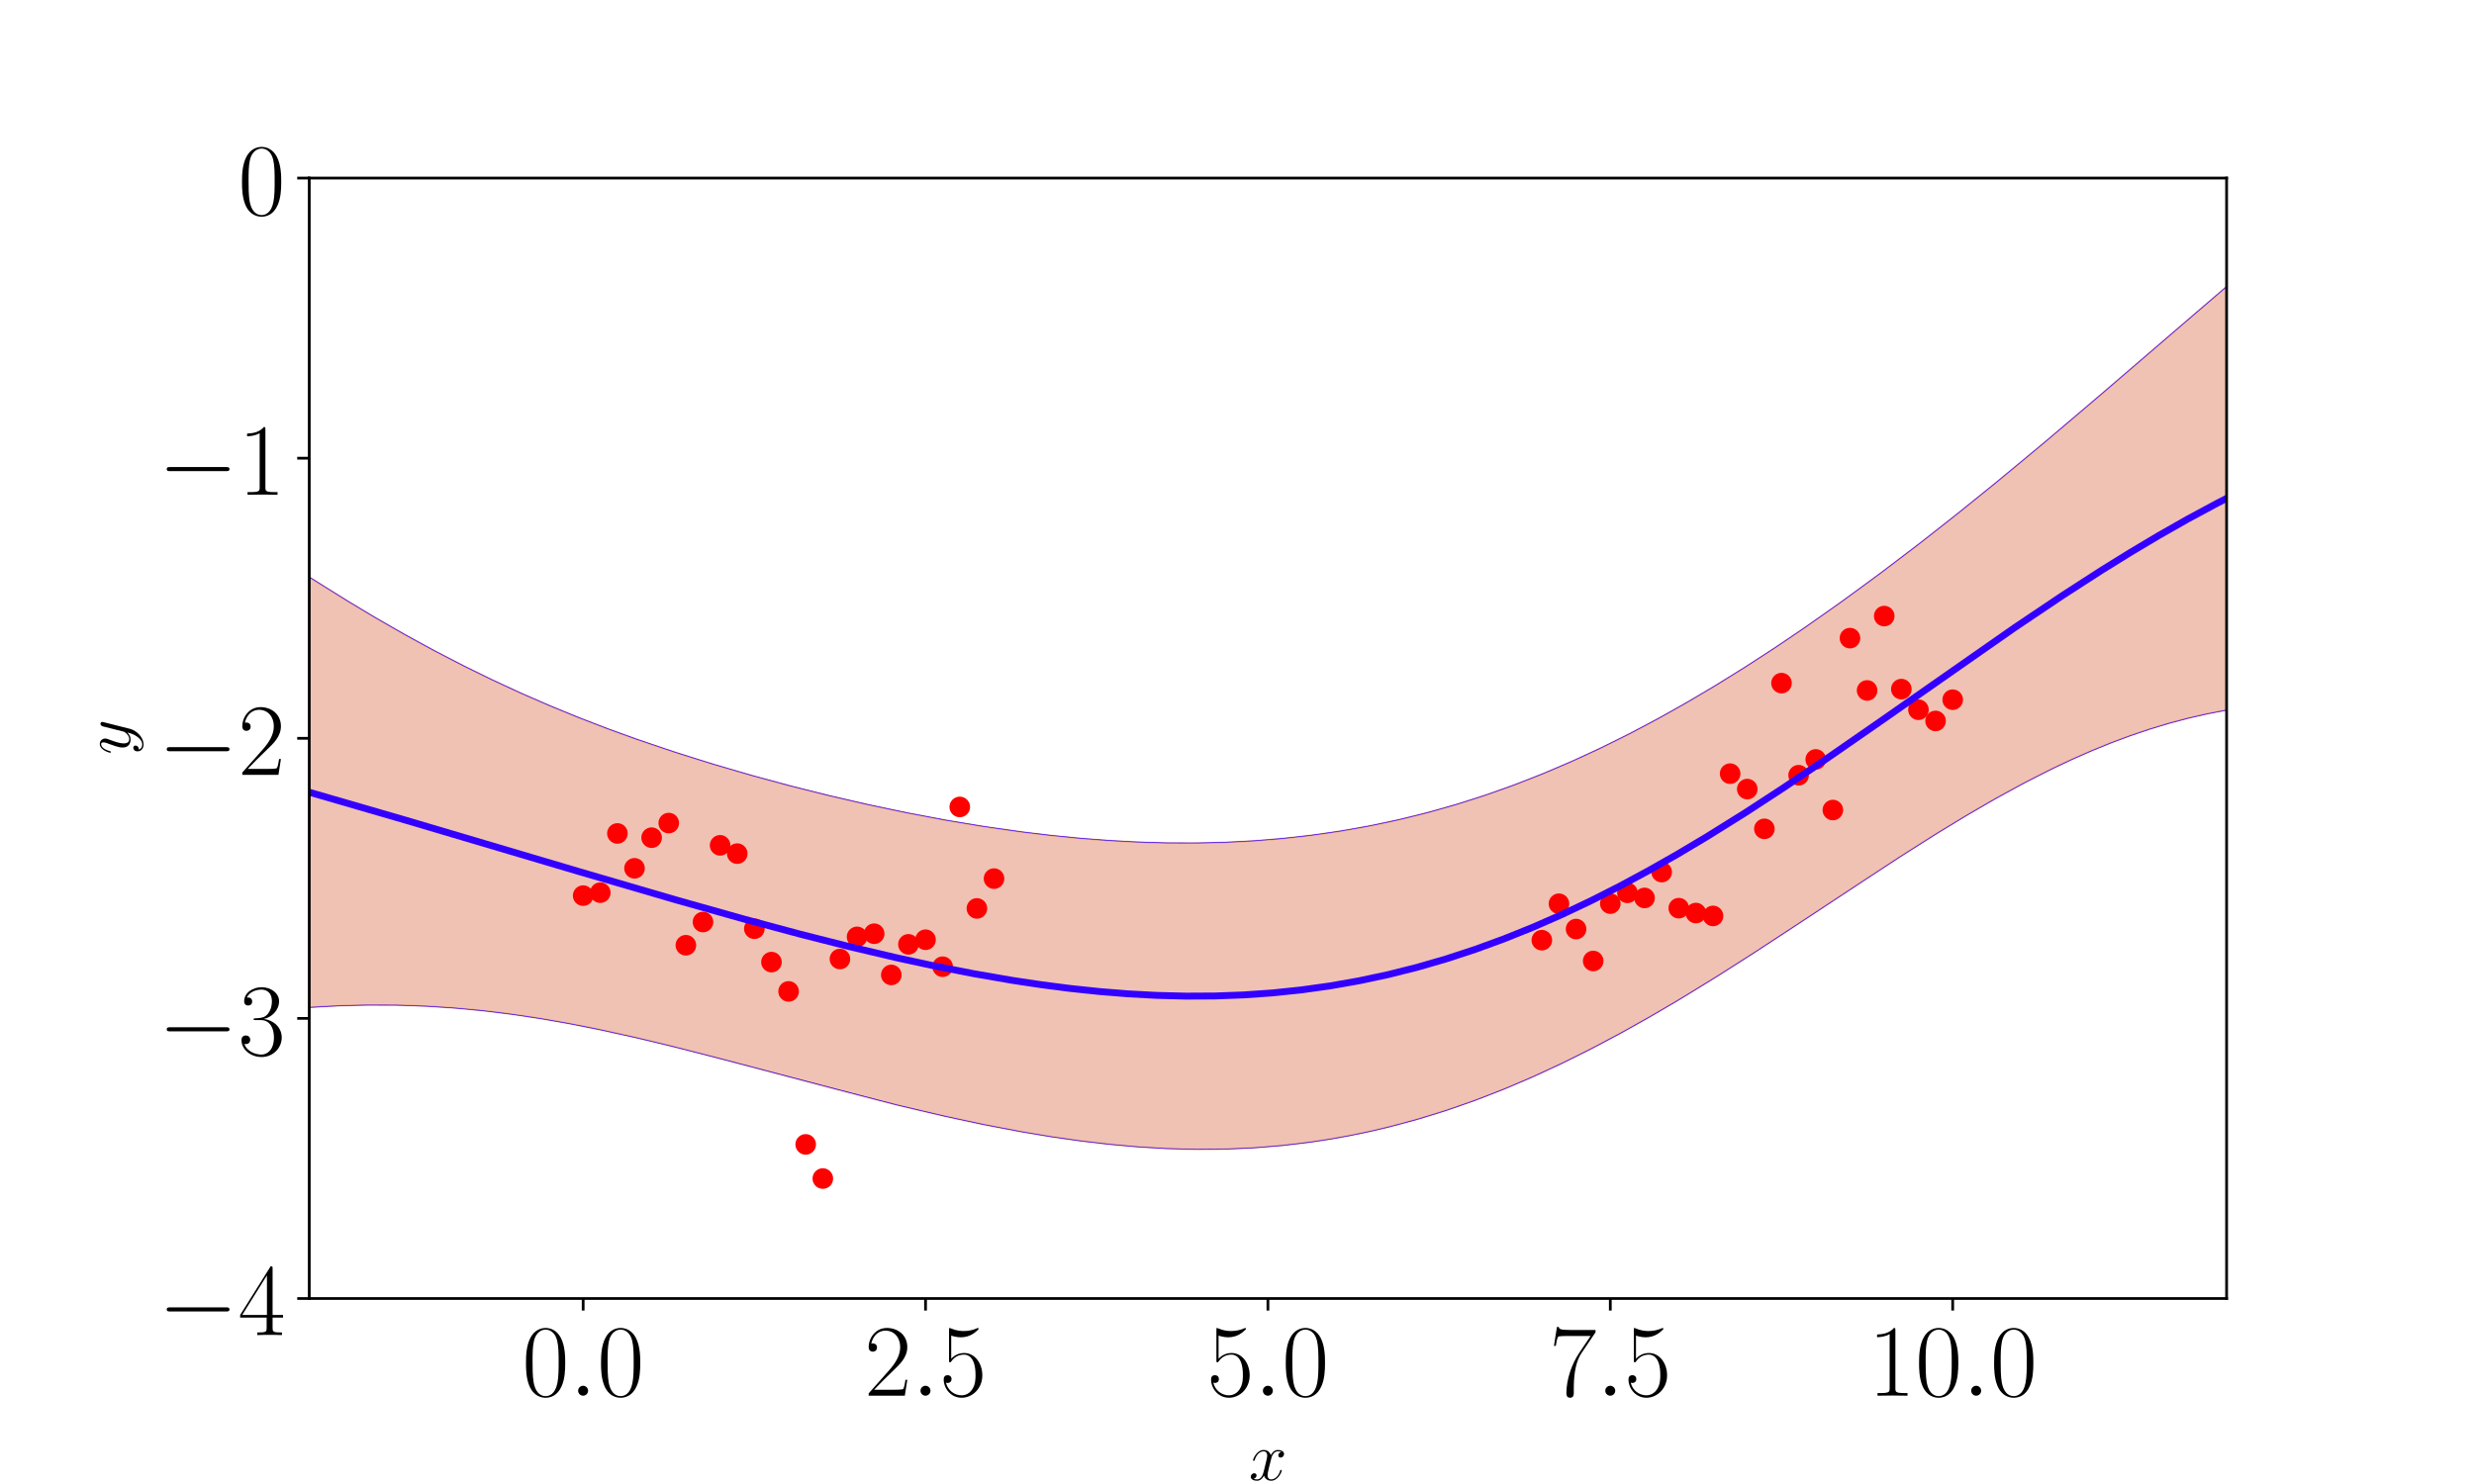 <?xml version="1.0" encoding="utf-8" standalone="no"?>
<!DOCTYPE svg PUBLIC "-//W3C//DTD SVG 1.1//EN"
  "http://www.w3.org/Graphics/SVG/1.1/DTD/svg11.dtd">
<!-- Created with matplotlib (https://matplotlib.org/) -->
<svg height="432pt" version="1.1" viewBox="0 0 720 432" width="720pt" xmlns="http://www.w3.org/2000/svg" xmlns:xlink="http://www.w3.org/1999/xlink">
 <defs>
  <style type="text/css">
*{stroke-linecap:butt;stroke-linejoin:round;}
  </style>
 </defs>
 <g id="figure_1">
  <g id="patch_1">
   <path d="M 0 432 
L 720 432 
L 720 0 
L 0 0 
z
" style="fill:none;"/>
  </g>
  <g id="axes_1">
   <g id="patch_2">
    <path d="M 90 378 
L 648 378 
L 648 51.84 
L 90 51.84 
z
" style="fill:none;"/>
   </g>
   <g id="patch_3">
    <path clip-path="url(#pf28ae942d4)" d="M 90 167.97 
L 92.804 169.754 
L 95.608 171.519 
L 98.412 173.263 
L 101.216 174.985 
L 104.02 176.686 
L 106.824 178.364 
L 109.628 180.019 
L 112.432 181.65 
L 115.236 183.257 
L 118.04 184.839 
L 120.844 186.395 
L 123.648 187.927 
L 126.452 189.432 
L 129.256 190.912 
L 132.06 192.365 
L 134.864 193.792 
L 137.668 195.193 
L 140.472 196.568 
L 143.276 197.916 
L 146.08 199.238 
L 148.884 200.535 
L 151.688 201.806 
L 154.492 203.051 
L 157.296 204.272 
L 160.101 205.467 
L 162.905 206.639 
L 165.709 207.787 
L 168.513 208.912 
L 171.317 210.014 
L 174.121 211.094 
L 176.925 212.152 
L 179.729 213.189 
L 182.533 214.205 
L 185.337 215.202 
L 188.141 216.179 
L 190.945 217.137 
L 193.749 218.076 
L 196.553 218.998 
L 199.357 219.903 
L 202.161 220.79 
L 204.965 221.661 
L 207.769 222.516 
L 210.573 223.355 
L 213.377 224.179 
L 216.181 224.988 
L 218.985 225.782 
L 221.789 226.562 
L 224.593 227.327 
L 227.397 228.078 
L 230.201 228.815 
L 233.005 229.539 
L 235.809 230.248 
L 238.613 230.944 
L 241.417 231.626 
L 244.221 232.294 
L 247.025 232.948 
L 249.829 233.589 
L 252.633 234.215 
L 255.437 234.828 
L 258.241 235.426 
L 261.045 236.01 
L 263.849 236.579 
L 266.653 237.133 
L 269.457 237.672 
L 272.261 238.196 
L 275.065 238.705 
L 277.869 239.197 
L 280.673 239.674 
L 283.477 240.134 
L 286.281 240.577 
L 289.085 241.004 
L 291.889 241.413 
L 294.693 241.804 
L 297.497 242.177 
L 300.302 242.533 
L 303.106 242.869 
L 305.91 243.186 
L 308.714 243.484 
L 311.518 243.762 
L 314.322 244.02 
L 317.126 244.257 
L 319.93 244.474 
L 322.734 244.669 
L 325.538 244.842 
L 328.342 244.994 
L 331.146 245.122 
L 333.95 245.228 
L 336.754 245.311 
L 339.558 245.37 
L 342.362 245.405 
L 345.166 245.416 
L 347.97 245.401 
L 350.774 245.361 
L 353.578 245.296 
L 356.382 245.205 
L 359.186 245.087 
L 361.99 244.942 
L 364.794 244.77 
L 367.598 244.57 
L 370.402 244.342 
L 373.206 244.086 
L 376.01 243.8 
L 378.814 243.486 
L 381.618 243.142 
L 384.422 242.768 
L 387.226 242.363 
L 390.03 241.929 
L 392.834 241.463 
L 395.638 240.965 
L 398.442 240.436 
L 401.246 239.876 
L 404.05 239.283 
L 406.854 238.657 
L 409.658 237.999 
L 412.462 237.308 
L 415.266 236.584 
L 418.07 235.827 
L 420.874 235.036 
L 423.678 234.212 
L 426.482 233.353 
L 429.286 232.462 
L 432.09 231.536 
L 434.894 230.576 
L 437.698 229.583 
L 440.503 228.555 
L 443.307 227.494 
L 446.111 226.399 
L 448.915 225.27 
L 451.719 224.108 
L 454.523 222.912 
L 457.327 221.684 
L 460.131 220.422 
L 462.935 219.127 
L 465.739 217.8 
L 468.543 216.441 
L 471.347 215.05 
L 474.151 213.627 
L 476.955 212.173 
L 479.759 210.688 
L 482.563 209.173 
L 485.367 207.628 
L 488.171 206.053 
L 490.975 204.45 
L 493.779 202.817 
L 496.583 201.157 
L 499.387 199.468 
L 502.191 197.753 
L 504.995 196.01 
L 507.799 194.242 
L 510.603 192.448 
L 513.407 190.628 
L 516.211 188.784 
L 519.015 186.916 
L 521.819 185.024 
L 524.623 183.109 
L 527.427 181.171 
L 530.231 179.211 
L 533.035 177.229 
L 535.839 175.226 
L 538.643 173.202 
L 541.447 171.157 
L 544.251 169.092 
L 547.055 167.008 
L 549.859 164.905 
L 552.663 162.783 
L 555.467 160.643 
L 558.271 158.485 
L 561.075 156.309 
L 563.879 154.116 
L 566.683 151.907 
L 569.487 149.682 
L 572.291 147.441 
L 575.095 145.184 
L 577.899 142.913 
L 580.704 140.628 
L 583.508 138.329 
L 586.312 136.017 
L 589.116 133.693 
L 591.92 131.356 
L 594.724 129.009 
L 597.528 126.651 
L 600.332 124.283 
L 603.136 121.906 
L 605.94 119.521 
L 608.744 117.128 
L 611.548 114.729 
L 614.352 112.325 
L 617.156 109.916 
L 619.96 107.504 
L 622.764 105.089 
L 625.568 102.672 
L 628.372 100.255 
L 631.176 97.839 
L 633.98 95.425 
L 636.784 93.014 
L 639.588 90.608 
L 642.392 88.206 
L 645.196 85.812 
L 648 83.425 
L 648 206.722 
L 645.196 207.234 
L 642.392 207.798 
L 639.588 208.415 
L 636.784 209.083 
L 633.98 209.804 
L 631.176 210.576 
L 628.372 211.399 
L 625.568 212.273 
L 622.764 213.198 
L 619.96 214.172 
L 617.156 215.195 
L 614.352 216.266 
L 611.548 217.385 
L 608.744 218.551 
L 605.94 219.762 
L 603.136 221.018 
L 600.332 222.317 
L 597.528 223.658 
L 594.724 225.04 
L 591.92 226.462 
L 589.116 227.921 
L 586.312 229.418 
L 583.508 230.949 
L 580.704 232.514 
L 577.899 234.111 
L 575.095 235.737 
L 572.291 237.393 
L 569.487 239.074 
L 566.683 240.781 
L 563.879 242.51 
L 561.075 244.261 
L 558.271 246.031 
L 555.467 247.818 
L 552.663 249.621 
L 549.859 251.437 
L 547.055 253.265 
L 544.251 255.102 
L 541.447 256.948 
L 538.643 258.8 
L 535.839 260.656 
L 533.035 262.515 
L 530.231 264.375 
L 527.427 266.234 
L 524.623 268.091 
L 521.819 269.943 
L 519.015 271.789 
L 516.211 273.628 
L 513.407 275.458 
L 510.603 277.278 
L 507.799 279.086 
L 504.995 280.881 
L 502.191 282.661 
L 499.387 284.425 
L 496.583 286.172 
L 493.779 287.901 
L 490.975 289.61 
L 488.171 291.298 
L 485.367 292.964 
L 482.563 294.607 
L 479.759 296.226 
L 476.955 297.82 
L 474.151 299.389 
L 471.347 300.93 
L 468.543 302.444 
L 465.739 303.929 
L 462.935 305.384 
L 460.131 306.81 
L 457.327 308.204 
L 454.523 309.567 
L 451.719 310.898 
L 448.915 312.195 
L 446.111 313.46 
L 443.307 314.69 
L 440.503 315.885 
L 437.698 317.046 
L 434.894 318.171 
L 432.09 319.26 
L 429.286 320.313 
L 426.482 321.33 
L 423.678 322.309 
L 420.874 323.251 
L 418.07 324.156 
L 415.266 325.022 
L 412.462 325.852 
L 409.658 326.643 
L 406.854 327.396 
L 404.05 328.11 
L 401.246 328.787 
L 398.442 329.425 
L 395.638 330.025 
L 392.834 330.587 
L 390.03 331.112 
L 387.226 331.598 
L 384.422 332.046 
L 381.618 332.457 
L 378.814 332.831 
L 376.01 333.168 
L 373.206 333.468 
L 370.402 333.732 
L 367.598 333.959 
L 364.794 334.151 
L 361.99 334.308 
L 359.186 334.431 
L 356.382 334.518 
L 353.578 334.573 
L 350.774 334.593 
L 347.97 334.582 
L 345.166 334.538 
L 342.362 334.462 
L 339.558 334.356 
L 336.754 334.219 
L 333.95 334.053 
L 331.146 333.857 
L 328.342 333.634 
L 325.538 333.382 
L 322.734 333.104 
L 319.93 332.799 
L 317.126 332.469 
L 314.322 332.115 
L 311.518 331.736 
L 308.714 331.333 
L 305.91 330.909 
L 303.106 330.462 
L 300.302 329.994 
L 297.497 329.506 
L 294.693 328.999 
L 291.889 328.473 
L 289.085 327.928 
L 286.281 327.367 
L 283.477 326.788 
L 280.673 326.194 
L 277.869 325.585 
L 275.065 324.962 
L 272.261 324.325 
L 269.457 323.675 
L 266.653 323.013 
L 263.849 322.34 
L 261.045 321.657 
L 258.241 320.963 
L 255.437 320.261 
L 252.633 319.55 
L 249.829 318.832 
L 247.025 318.107 
L 244.221 317.376 
L 241.417 316.639 
L 238.613 315.899 
L 235.809 315.155 
L 233.005 314.407 
L 230.201 313.658 
L 227.397 312.908 
L 224.593 312.158 
L 221.789 311.408 
L 218.985 310.659 
L 216.181 309.913 
L 213.377 309.17 
L 210.573 308.432 
L 207.769 307.698 
L 204.965 306.971 
L 202.161 306.251 
L 199.357 305.538 
L 196.553 304.835 
L 193.749 304.142 
L 190.945 303.461 
L 188.141 302.791 
L 185.337 302.135 
L 182.533 301.492 
L 179.729 300.866 
L 176.925 300.255 
L 174.121 299.662 
L 171.317 299.086 
L 168.513 298.531 
L 165.709 297.995 
L 162.905 297.48 
L 160.101 296.987 
L 157.296 296.518 
L 154.492 296.071 
L 151.688 295.649 
L 148.884 295.252 
L 146.08 294.881 
L 143.276 294.536 
L 140.472 294.217 
L 137.668 293.926 
L 134.864 293.663 
L 132.06 293.427 
L 129.256 293.22 
L 126.452 293.04 
L 123.648 292.89 
L 120.844 292.768 
L 118.04 292.674 
L 115.236 292.609 
L 112.432 292.573 
L 109.628 292.564 
L 106.824 292.584 
L 104.02 292.631 
L 101.216 292.706 
L 98.412 292.807 
L 95.608 292.935 
L 92.804 293.088 
L 90 293.267 
z
" style="fill:#cc3300;opacity:0.3;stroke:#cc3300;stroke-linejoin:miter;stroke-width:0.5;"/>
   </g>
   <g id="matplotlib.axis_1">
    <g id="xtick_1">
     <g id="line2d_1">
      <defs>
       <path d="M 0 0 
L 0 3.5 
" id="mdefb7f9e00" style="stroke:#000000;stroke-width:0.8;"/>
      </defs>
      <g>
       <use style="stroke:#000000;stroke-width:0.8;" x="169.714" xlink:href="#mdefb7f9e00" y="378"/>
      </g>
     </g>
     <g id="text_1">
      <!-- $0.0$ -->
      <defs>
       <path d="M 42 31.844 
C 42 37.969 41.906 48.422 37.703 56.453 
C 34 63.484 28.094 66 22.906 66 
C 18.094 66 12 63.781 8.203 56.562 
C 4.203 49.016 3.797 39.672 3.797 31.844 
C 3.797 26.109 3.906 17.375 7 9.734 
C 11.297 -0.609 19 -2 22.906 -2 
C 27.5 -2 34.5 -0.109 38.594 9.438 
C 41.594 16.375 42 24.5 42 31.844 
z
M 22.906 -0.406 
C 16.5 -0.406 12.703 5.125 11.297 12.75 
C 10.203 18.688 10.203 27.328 10.203 32.953 
C 10.203 40.688 10.203 47.109 11.5 53.234 
C 13.406 61.781 19 64.391 22.906 64.391 
C 27 64.391 32.297 61.672 34.203 53.438 
C 35.5 47.719 35.594 40.984 35.594 32.953 
C 35.594 26.422 35.594 18.375 34.406 12.453 
C 32.297 1.5 26.406 -0.406 22.906 -0.406 
z
" id="CMR17-48"/>
       <path d="M 18.406 4.797 
C 18.406 7.688 16 9.688 13.594 9.688 
C 10.703 9.688 8.703 7.297 8.703 4.891 
C 8.703 2 11.094 0 13.5 0 
C 16.406 0 18.406 2.391 18.406 4.797 
z
" id="CMMI12-58"/>
      </defs>
      <g transform="translate(151.943 406.295)scale(0.3 -0.3)">
       <use transform="scale(0.996)" xlink:href="#CMR17-48"/>
       <use transform="translate(45.69 0)scale(0.996)" xlink:href="#CMMI12-58"/>
       <use transform="translate(72.788 0)scale(0.996)" xlink:href="#CMR17-48"/>
      </g>
     </g>
    </g>
    <g id="xtick_2">
     <g id="line2d_2">
      <g>
       <use style="stroke:#000000;stroke-width:0.8;" x="269.357" xlink:href="#mdefb7f9e00" y="378"/>
      </g>
     </g>
     <g id="text_2">
      <!-- $2.5$ -->
      <defs>
       <path d="M 41.703 15.469 
L 39.906 15.469 
C 38.906 8.391 38.094 7.188 37.703 6.594 
C 37.203 5.797 30 5.797 28.594 5.797 
L 9.406 5.797 
C 13 9.688 20 16.766 28.5 24.938 
C 34.594 30.719 41.703 37.5 41.703 47.391 
C 41.703 59.188 32.297 66 21.797 66 
C 10.797 66 4.094 56.297 4.094 47.297 
C 4.094 43.391 7 42.891 8.203 42.891 
C 9.203 42.891 12.203 43.484 12.203 46.984 
C 12.203 50.094 9.594 51 8.203 51 
C 7.594 51 7 50.891 6.594 50.688 
C 8.5 59.188 14.297 63.391 20.406 63.391 
C 29.094 63.391 34.797 56.5 34.797 47.391 
C 34.797 38.703 29.703 31.219 24 24.734 
L 4.094 2.297 
L 4.094 0 
L 39.297 0 
z
" id="CMR17-50"/>
       <path d="M 11.406 58.594 
C 12.406 58.188 16.5 56.891 20.703 56.891 
C 30 56.891 35.094 61.891 38 64.688 
C 38 65.484 38 66 37.406 66 
C 37.297 66 37.094 66 36.297 65.594 
C 32.797 64.094 28.703 63 23.703 63 
C 20.703 63 16.203 63.359 11.297 65.484 
C 10.203 66 10 66 9.906 66 
C 9.406 66 9.297 65.891 9.297 63.906 
L 9.297 34.859 
C 9.297 33.016 9.297 32.5 10.297 32.5 
C 10.797 32.5 11 32.703 11.5 33.422 
C 14.703 38.047 19.094 40 24.094 40 
C 27.594 40 35.094 37.734 35.094 20.203 
C 35.094 16.984 35.094 11.188 32.094 6.594 
C 29.594 2.484 25.703 0.391 21.406 0.391 
C 14.797 0.391 8.094 4.984 6.297 12.688 
C 6.703 12.594 7.5 12.391 7.906 12.391 
C 9.203 12.391 11.703 13.094 11.703 16.188 
C 11.703 18.891 9.797 20 7.906 20 
C 5.594 20 4.094 18.594 4.094 15.797 
C 4.094 7.094 11 -2 21.594 -2 
C 31.906 -2 41.703 6.891 41.703 19.797 
C 41.703 32.094 33.906 41.594 24.203 41.594 
C 19.094 41.594 14.797 39.688 11.406 36 
z
" id="CMR17-53"/>
      </defs>
      <g transform="translate(251.585 406.295)scale(0.3 -0.3)">
       <use transform="scale(0.996)" xlink:href="#CMR17-50"/>
       <use transform="translate(45.69 0)scale(0.996)" xlink:href="#CMMI12-58"/>
       <use transform="translate(72.788 0)scale(0.996)" xlink:href="#CMR17-53"/>
      </g>
     </g>
    </g>
    <g id="xtick_3">
     <g id="line2d_3">
      <g>
       <use style="stroke:#000000;stroke-width:0.8;" x="369" xlink:href="#mdefb7f9e00" y="378"/>
      </g>
     </g>
     <g id="text_3">
      <!-- $5.0$ -->
      <g transform="translate(351.228 406.295)scale(0.3 -0.3)">
       <use transform="scale(0.996)" xlink:href="#CMR17-53"/>
       <use transform="translate(45.69 0)scale(0.996)" xlink:href="#CMMI12-58"/>
       <use transform="translate(72.788 0)scale(0.996)" xlink:href="#CMR17-48"/>
      </g>
     </g>
    </g>
    <g id="xtick_4">
     <g id="line2d_4">
      <g>
       <use style="stroke:#000000;stroke-width:0.8;" x="468.643" xlink:href="#mdefb7f9e00" y="378"/>
      </g>
     </g>
     <g id="text_4">
      <!-- $7.5$ -->
      <defs>
       <path d="M 45.094 61.797 
L 45.094 64 
L 21.594 64 
C 9.906 64 9.703 65.094 9.297 67 
L 7.5 67 
L 4.594 48.5 
L 6.406 48.5 
C 6.703 50.406 7.406 55.5 8.594 57.391 
C 9.203 58.188 16.594 58.188 18.297 58.188 
L 40.297 58.188 
L 29.203 41.719 
C 21.797 30.641 16.703 15.672 16.703 2.594 
C 16.703 1.391 16.703 -2 20.297 -2 
C 23.906 -2 23.906 1.391 23.906 2.688 
L 23.906 7.281 
C 23.906 23.656 26.703 34.438 31.297 41.312 
z
" id="CMR17-55"/>
      </defs>
      <g transform="translate(450.871 406.295)scale(0.3 -0.3)">
       <use transform="scale(0.996)" xlink:href="#CMR17-55"/>
       <use transform="translate(45.69 0)scale(0.996)" xlink:href="#CMMI12-58"/>
       <use transform="translate(72.788 0)scale(0.996)" xlink:href="#CMR17-53"/>
      </g>
     </g>
    </g>
    <g id="xtick_5">
     <g id="line2d_5">
      <g>
       <use style="stroke:#000000;stroke-width:0.8;" x="568.286" xlink:href="#mdefb7f9e00" y="378"/>
      </g>
     </g>
     <g id="text_5">
      <!-- $10.0$ -->
      <defs>
       <path d="M 26.594 63.797 
C 26.594 65.891 26.5 66 25.094 66 
C 21.203 61.359 15.297 59.891 9.703 59.688 
C 9.406 59.688 8.906 59.688 8.797 59.5 
C 8.703 59.297 8.703 59.094 8.703 57 
C 11.797 57 17 57.594 21 59.984 
L 21 7.297 
C 21 3.797 20.797 2.594 12.203 2.594 
L 9.203 2.594 
L 9.203 0 
C 14 0.094 19 0.188 23.797 0.188 
C 28.594 0.188 33.594 0.094 38.406 0 
L 38.406 2.594 
L 35.406 2.594 
C 26.797 2.594 26.594 3.688 26.594 7.297 
z
" id="CMR17-49"/>
      </defs>
      <g transform="translate(543.66 406.295)scale(0.3 -0.3)">
       <use transform="scale(0.996)" xlink:href="#CMR17-49"/>
       <use transform="translate(45.69 0)scale(0.996)" xlink:href="#CMR17-48"/>
       <use transform="translate(91.381 0)scale(0.996)" xlink:href="#CMMI12-58"/>
       <use transform="translate(118.478 0)scale(0.996)" xlink:href="#CMR17-48"/>
      </g>
     </g>
    </g>
    <g id="text_6">
     <!-- $x$ -->
     <defs>
      <path d="M 47.406 41 
C 44.203 40.391 43 37.984 43 36.094 
C 43 33.688 44.906 32.891 46.297 32.891 
C 49.297 32.891 51.406 35.484 51.406 38.188 
C 51.406 42.094 46.594 44 42.406 44 
C 36.297 44 32.906 38.297 32 36.391 
C 29.703 43.594 23.5 44 21.703 44 
C 11.5 44 6.094 31.141 6.094 28.891 
C 6.094 28.484 6.5 27.969 7.203 27.969 
C 8 27.969 8.203 28.578 8.406 28.984 
C 11.797 40.188 18.5 41.984 21.406 41.984 
C 25.906 41.984 26.797 38.094 26.797 35.688 
C 26.797 33.484 26.203 31.141 25 26.219 
L 21.594 12.156 
C 20.094 6.094 17.203 1 11.906 1 
C 11.406 1 8.906 1 6.797 1.969 
C 10.406 2.594 11.203 5.594 11.203 6.797 
C 11.203 8.797 9.703 10 7.797 10 
C 5.406 10 2.797 7.891 2.797 4.688 
C 2.797 0.891 7.5 -1 11.797 -1 
C 16.594 -1 20 2.391 22.094 6.484 
C 23.703 1 28.703 -1 32.406 -1 
C 42.594 -1 48 11.734 48 14 
C 48 14.516 47.594 14.922 47 14.922 
C 46.094 14.922 46 14.406 45.703 13.594 
C 43 4.688 37.203 1 32.703 1 
C 29.203 1 27.297 3.188 27.297 7.297 
C 27.297 9.484 27.703 11.125 29.297 17.906 
L 32.797 31.859 
C 34.297 37.891 37.703 41.984 42.297 41.984 
C 42.5 41.984 45.297 41.984 47.406 41 
z
" id="CMMI12-120"/>
     </defs>
     <g transform="translate(363.457 430.858)scale(0.2 -0.2)">
      <use transform="scale(0.996)" xlink:href="#CMMI12-120"/>
     </g>
    </g>
   </g>
   <g id="matplotlib.axis_2">
    <g id="ytick_1">
     <g id="line2d_6">
      <defs>
       <path d="M 0 0 
L -3.5 0 
" id="md48aea15c5" style="stroke:#000000;stroke-width:0.8;"/>
      </defs>
      <g>
       <use style="stroke:#000000;stroke-width:0.8;" x="90" xlink:href="#md48aea15c5" y="378"/>
      </g>
     </g>
     <g id="text_7">
      <!-- $-4$ -->
      <defs>
       <path d="M 65.906 23 
C 67.594 23 69.406 23 69.406 25 
C 69.406 27 67.594 27 65.906 27 
L 11.797 27 
C 10.094 27 8.297 27 8.297 25 
C 8.297 23 10.094 23 11.797 23 
z
" id="CMSY10-0"/>
       <path d="M 33.594 64.797 
C 33.594 66.891 33.5 67 31.703 67 
L 2 19.594 
L 2 17 
L 27.797 17 
L 27.797 7.188 
C 27.797 3.594 27.594 2.594 20.594 2.594 
L 18.703 2.594 
L 18.703 0 
C 21.906 0.188 27.297 0.188 30.703 0.188 
C 34.094 0.188 39.5 0.188 42.703 0 
L 42.703 2.594 
L 40.797 2.594 
C 33.797 2.594 33.594 3.594 33.594 7.188 
L 33.594 17 
L 43.797 17 
L 43.797 19.594 
L 33.594 19.594 
z
M 28.094 58.172 
L 28.094 19.594 
L 4 19.594 
z
" id="CMR17-52"/>
      </defs>
      <g transform="translate(46.047 388.647)scale(0.3 -0.3)">
       <use transform="scale(0.996)" xlink:href="#CMSY10-0"/>
       <use transform="translate(77.487 0)scale(0.996)" xlink:href="#CMR17-52"/>
      </g>
     </g>
    </g>
    <g id="ytick_2">
     <g id="line2d_7">
      <g>
       <use style="stroke:#000000;stroke-width:0.8;" x="90" xlink:href="#md48aea15c5" y="296.46"/>
      </g>
     </g>
     <g id="text_8">
      <!-- $-3$ -->
      <defs>
       <path d="M 22.094 34 
C 31 34 34.906 26.141 34.906 17.094 
C 34.906 5.031 28.5 0.391 22.703 0.391 
C 17.406 0.391 8.797 3.016 6.094 10.797 
C 6.594 10.594 7.094 10.594 7.594 10.594 
C 10 10.594 11.797 12.188 11.797 14.797 
C 11.797 17.688 9.594 19 7.594 19 
C 5.906 19 3.297 18.188 3.297 14.484 
C 3.297 5.234 12.297 -2 22.906 -2 
C 34 -2 42.5 6.75 42.5 16.984 
C 42.5 26.844 34.5 34 25 35.094 
C 32.594 36.672 39.906 43.375 39.906 52.391 
C 39.906 60.25 32 66 23 66 
C 13.906 66 5.906 60.344 5.906 52.297 
C 5.906 48.797 8.5 48.188 9.797 48.188 
C 11.906 48.188 13.703 49.484 13.703 52.094 
C 13.703 54.688 11.906 56 9.797 56 
C 9.406 56 8.906 56 8.5 55.797 
C 11.406 62.484 19.297 63.688 22.797 63.688 
C 26.297 63.688 32.906 61.969 32.906 52.297 
C 32.906 49.484 32.5 44.547 29.094 40.219 
C 26.094 36.391 22.703 36.188 19.406 35.891 
C 18.906 35.891 16.594 35.688 16.203 35.688 
C 15.5 35.594 15.094 35.5 15.094 34.797 
C 15.094 34.094 15.203 34 17.203 34 
z
" id="CMR17-51"/>
      </defs>
      <g transform="translate(46.047 307.107)scale(0.3 -0.3)">
       <use transform="scale(0.996)" xlink:href="#CMSY10-0"/>
       <use transform="translate(77.487 0)scale(0.996)" xlink:href="#CMR17-51"/>
      </g>
     </g>
    </g>
    <g id="ytick_3">
     <g id="line2d_8">
      <g>
       <use style="stroke:#000000;stroke-width:0.8;" x="90" xlink:href="#md48aea15c5" y="214.92"/>
      </g>
     </g>
     <g id="text_9">
      <!-- $-2$ -->
      <g transform="translate(46.047 225.567)scale(0.3 -0.3)">
       <use transform="scale(0.996)" xlink:href="#CMSY10-0"/>
       <use transform="translate(77.487 0)scale(0.996)" xlink:href="#CMR17-50"/>
      </g>
     </g>
    </g>
    <g id="ytick_4">
     <g id="line2d_9">
      <g>
       <use style="stroke:#000000;stroke-width:0.8;" x="90" xlink:href="#md48aea15c5" y="133.38"/>
      </g>
     </g>
     <g id="text_10">
      <!-- $-1$ -->
      <g transform="translate(46.047 144.027)scale(0.3 -0.3)">
       <use transform="scale(0.996)" xlink:href="#CMSY10-0"/>
       <use transform="translate(77.487 0)scale(0.996)" xlink:href="#CMR17-49"/>
      </g>
     </g>
    </g>
    <g id="ytick_5">
     <g id="line2d_10">
      <g>
       <use style="stroke:#000000;stroke-width:0.8;" x="90" xlink:href="#md48aea15c5" y="51.84"/>
      </g>
     </g>
     <g id="text_11">
      <!-- $0$ -->
      <g transform="translate(69.293 62.487)scale(0.3 -0.3)">
       <use transform="scale(0.996)" xlink:href="#CMR17-48"/>
      </g>
     </g>
    </g>
    <g id="text_12">
     <!-- $y$ -->
     <defs>
      <path d="M 26.297 -10.516 
C 23.594 -14.391 19.703 -18 14.797 -18 
C 13.594 -18 8.797 -17.797 7.297 -12.906 
C 7.594 -13.016 8.094 -13.016 8.297 -13.016 
C 11.297 -13.016 13.297 -10.406 13.297 -8.109 
C 13.297 -5.812 11.406 -5 9.906 -5 
C 8.297 -5 4.797 -6.203 4.797 -11.109 
C 4.797 -16.406 9.094 -20 14.797 -20 
C 24.797 -20 34.906 -10.516 37.703 -0.109 
L 47.5 38.797 
C 47.594 39.297 47.797 39.891 47.797 40.484 
C 47.797 41.984 46.594 43 45.094 43 
C 44.203 43 42.094 42.594 41.297 39.594 
L 33.906 10.266 
C 33.406 8.469 33.406 8.281 32.594 7.172 
C 30.594 4.391 27.297 1 22.5 1 
C 16.906 1 16.406 6.484 16.406 9.172 
C 16.406 14.859 19.094 22.547 21.797 29.719 
C 22.906 32.609 23.5 34.016 23.5 36.016 
C 23.5 40.203 20.5 44 15.594 44 
C 6.406 44 2.703 29.531 2.703 28.719 
C 2.703 28.328 3.094 27.828 3.797 27.828 
C 4.703 27.828 4.797 28.234 5.203 29.625 
C 7.594 38 11.406 41.984 15.297 41.984 
C 16.203 41.984 17.906 41.984 17.906 38.703 
C 17.906 36.109 16.797 33.219 15.297 29.422 
C 10.406 16.359 10.406 13.062 10.406 10.672 
C 10.406 1.188 17.203 -1 22.203 -1 
C 25.094 -1 28.703 -0.109 32.203 3.594 
L 32.297 3.484 
C 30.797 -2.203 29.797 -5.609 26.297 -10.516 
z
" id="CMMI12-121"/>
     </defs>
     <g transform="translate(37.803 219.676)rotate(-90)scale(0.2 -0.2)">
      <use transform="scale(0.996)" xlink:href="#CMMI12-121"/>
     </g>
    </g>
   </g>
   <g id="line2d_11">
    <defs>
     <path d="M 0 2.5 
C 0.663 2.5 1.299 2.237 1.768 1.768 
C 2.237 1.299 2.5 0.663 2.5 0 
C 2.5 -0.663 2.237 -1.299 1.768 -1.768 
C 1.299 -2.237 0.663 -2.5 0 -2.5 
C -0.663 -2.5 -1.299 -2.237 -1.768 -1.768 
C -2.237 -1.299 -2.5 -0.663 -2.5 0 
C -2.5 0.663 -2.237 1.299 -1.768 1.768 
C -1.299 2.237 -0.663 2.5 0 2.5 
z
" id="mafa88b6b60" style="stroke:#ff0000;"/>
    </defs>
    <g clip-path="url(#pf28ae942d4)">
     <use style="fill:#ff0000;stroke:#ff0000;" x="169.714" xlink:href="#mafa88b6b60" y="260.72"/>
     <use style="fill:#ff0000;stroke:#ff0000;" x="174.696" xlink:href="#mafa88b6b60" y="259.859"/>
     <use style="fill:#ff0000;stroke:#ff0000;" x="179.679" xlink:href="#mafa88b6b60" y="242.624"/>
     <use style="fill:#ff0000;stroke:#ff0000;" x="184.661" xlink:href="#mafa88b6b60" y="252.77"/>
     <use style="fill:#ff0000;stroke:#ff0000;" x="189.643" xlink:href="#mafa88b6b60" y="243.855"/>
     <use style="fill:#ff0000;stroke:#ff0000;" x="194.625" xlink:href="#mafa88b6b60" y="239.599"/>
     <use style="fill:#ff0000;stroke:#ff0000;" x="199.607" xlink:href="#mafa88b6b60" y="275.164"/>
     <use style="fill:#ff0000;stroke:#ff0000;" x="204.589" xlink:href="#mafa88b6b60" y="268.406"/>
     <use style="fill:#ff0000;stroke:#ff0000;" x="209.571" xlink:href="#mafa88b6b60" y="246.082"/>
     <use style="fill:#ff0000;stroke:#ff0000;" x="214.554" xlink:href="#mafa88b6b60" y="248.495"/>
     <use style="fill:#ff0000;stroke:#ff0000;" x="219.536" xlink:href="#mafa88b6b60" y="270.349"/>
     <use style="fill:#ff0000;stroke:#ff0000;" x="224.518" xlink:href="#mafa88b6b60" y="280.074"/>
     <use style="fill:#ff0000;stroke:#ff0000;" x="229.5" xlink:href="#mafa88b6b60" y="288.605"/>
     <use style="fill:#ff0000;stroke:#ff0000;" x="234.482" xlink:href="#mafa88b6b60" y="333.139"/>
     <use style="fill:#ff0000;stroke:#ff0000;" x="239.464" xlink:href="#mafa88b6b60" y="343.08"/>
     <use style="fill:#ff0000;stroke:#ff0000;" x="244.446" xlink:href="#mafa88b6b60" y="279.172"/>
     <use style="fill:#ff0000;stroke:#ff0000;" x="249.429" xlink:href="#mafa88b6b60" y="272.727"/>
     <use style="fill:#ff0000;stroke:#ff0000;" x="254.411" xlink:href="#mafa88b6b60" y="271.808"/>
     <use style="fill:#ff0000;stroke:#ff0000;" x="259.393" xlink:href="#mafa88b6b60" y="283.812"/>
     <use style="fill:#ff0000;stroke:#ff0000;" x="264.375" xlink:href="#mafa88b6b60" y="274.904"/>
     <use style="fill:#ff0000;stroke:#ff0000;" x="269.357" xlink:href="#mafa88b6b60" y="273.56"/>
     <use style="fill:#ff0000;stroke:#ff0000;" x="274.339" xlink:href="#mafa88b6b60" y="281.415"/>
     <use style="fill:#ff0000;stroke:#ff0000;" x="279.321" xlink:href="#mafa88b6b60" y="234.905"/>
     <use style="fill:#ff0000;stroke:#ff0000;" x="284.304" xlink:href="#mafa88b6b60" y="264.449"/>
     <use style="fill:#ff0000;stroke:#ff0000;" x="289.286" xlink:href="#mafa88b6b60" y="255.766"/>
     <use style="fill:#ff0000;stroke:#ff0000;" x="448.714" xlink:href="#mafa88b6b60" y="273.693"/>
     <use style="fill:#ff0000;stroke:#ff0000;" x="453.696" xlink:href="#mafa88b6b60" y="263.085"/>
     <use style="fill:#ff0000;stroke:#ff0000;" x="458.679" xlink:href="#mafa88b6b60" y="270.454"/>
     <use style="fill:#ff0000;stroke:#ff0000;" x="463.661" xlink:href="#mafa88b6b60" y="279.748"/>
     <use style="fill:#ff0000;stroke:#ff0000;" x="468.643" xlink:href="#mafa88b6b60" y="263.045"/>
     <use style="fill:#ff0000;stroke:#ff0000;" x="473.625" xlink:href="#mafa88b6b60" y="259.91"/>
     <use style="fill:#ff0000;stroke:#ff0000;" x="478.607" xlink:href="#mafa88b6b60" y="261.395"/>
     <use style="fill:#ff0000;stroke:#ff0000;" x="483.589" xlink:href="#mafa88b6b60" y="253.866"/>
     <use style="fill:#ff0000;stroke:#ff0000;" x="488.571" xlink:href="#mafa88b6b60" y="264.374"/>
     <use style="fill:#ff0000;stroke:#ff0000;" x="493.554" xlink:href="#mafa88b6b60" y="265.793"/>
     <use style="fill:#ff0000;stroke:#ff0000;" x="498.536" xlink:href="#mafa88b6b60" y="266.635"/>
     <use style="fill:#ff0000;stroke:#ff0000;" x="503.518" xlink:href="#mafa88b6b60" y="225.213"/>
     <use style="fill:#ff0000;stroke:#ff0000;" x="508.5" xlink:href="#mafa88b6b60" y="229.706"/>
     <use style="fill:#ff0000;stroke:#ff0000;" x="513.482" xlink:href="#mafa88b6b60" y="241.279"/>
     <use style="fill:#ff0000;stroke:#ff0000;" x="518.464" xlink:href="#mafa88b6b60" y="198.86"/>
     <use style="fill:#ff0000;stroke:#ff0000;" x="523.446" xlink:href="#mafa88b6b60" y="225.672"/>
     <use style="fill:#ff0000;stroke:#ff0000;" x="528.429" xlink:href="#mafa88b6b60" y="221.076"/>
     <use style="fill:#ff0000;stroke:#ff0000;" x="533.411" xlink:href="#mafa88b6b60" y="235.805"/>
     <use style="fill:#ff0000;stroke:#ff0000;" x="538.393" xlink:href="#mafa88b6b60" y="185.763"/>
     <use style="fill:#ff0000;stroke:#ff0000;" x="543.375" xlink:href="#mafa88b6b60" y="200.99"/>
     <use style="fill:#ff0000;stroke:#ff0000;" x="548.357" xlink:href="#mafa88b6b60" y="179.344"/>
     <use style="fill:#ff0000;stroke:#ff0000;" x="553.339" xlink:href="#mafa88b6b60" y="200.603"/>
     <use style="fill:#ff0000;stroke:#ff0000;" x="558.321" xlink:href="#mafa88b6b60" y="206.61"/>
     <use style="fill:#ff0000;stroke:#ff0000;" x="563.304" xlink:href="#mafa88b6b60" y="209.868"/>
     <use style="fill:#ff0000;stroke:#ff0000;" x="568.286" xlink:href="#mafa88b6b60" y="203.684"/>
    </g>
   </g>
   <g id="line2d_12">
    <path clip-path="url(#pf28ae942d4)" d="M 90 230.619 
L 118.04 238.757 
L 168.513 253.721 
L 196.553 261.917 
L 216.181 267.451 
L 233.005 271.973 
L 247.025 275.528 
L 261.045 278.833 
L 272.261 281.261 
L 283.477 283.461 
L 294.693 285.402 
L 303.106 286.665 
L 311.518 287.749 
L 319.93 288.637 
L 328.342 289.314 
L 336.754 289.765 
L 345.166 289.977 
L 353.578 289.934 
L 361.99 289.625 
L 370.402 289.037 
L 378.814 288.158 
L 387.226 286.981 
L 395.638 285.495 
L 404.05 283.696 
L 412.462 281.58 
L 420.874 279.143 
L 429.286 276.387 
L 437.698 273.314 
L 446.111 269.929 
L 454.523 266.24 
L 462.935 262.256 
L 471.347 257.99 
L 479.759 253.457 
L 488.171 248.676 
L 496.583 243.664 
L 507.799 236.664 
L 519.015 229.353 
L 530.231 221.793 
L 547.055 210.136 
L 586.312 182.717 
L 600.332 173.3 
L 611.548 166.057 
L 619.96 160.838 
L 628.372 155.827 
L 636.784 151.049 
L 645.196 146.523 
L 648 145.073 
L 648 145.073 
" style="fill:none;stroke:#3300ff;stroke-linecap:square;stroke-width:2;"/>
   </g>
   <g id="line2d_13">
    <path clip-path="url(#pf28ae942d4)" d="M 90 167.97 
L 101.216 174.985 
L 109.628 180.019 
L 118.04 184.839 
L 126.452 189.432 
L 134.864 193.792 
L 143.276 197.916 
L 151.688 201.806 
L 160.101 205.467 
L 168.513 208.912 
L 176.925 212.152 
L 185.337 215.202 
L 196.553 218.998 
L 207.769 222.516 
L 218.985 225.782 
L 230.201 228.815 
L 241.417 231.626 
L 252.633 234.215 
L 263.849 236.579 
L 275.065 238.705 
L 286.281 240.577 
L 297.497 242.177 
L 305.91 243.186 
L 314.322 244.02 
L 322.734 244.669 
L 331.146 245.122 
L 339.558 245.37 
L 347.97 245.401 
L 356.382 245.205 
L 364.794 244.77 
L 373.206 244.086 
L 381.618 243.142 
L 390.03 241.929 
L 398.442 240.436 
L 406.854 238.657 
L 415.266 236.584 
L 423.678 234.212 
L 432.09 231.536 
L 440.503 228.555 
L 448.915 225.27 
L 457.327 221.684 
L 465.739 217.8 
L 474.151 213.627 
L 482.563 209.173 
L 490.975 204.45 
L 499.387 199.468 
L 507.799 194.242 
L 516.211 188.784 
L 524.623 183.109 
L 535.839 175.226 
L 547.055 167.008 
L 558.271 158.485 
L 569.487 149.682 
L 580.704 140.628 
L 594.724 129.009 
L 611.548 114.729 
L 648 83.425 
L 648 83.425 
" style="fill:none;stroke:#3300ff;stroke-linecap:square;stroke-width:0.2;"/>
   </g>
   <g id="line2d_14">
    <path clip-path="url(#pf28ae942d4)" d="M 90 293.267 
L 98.412 292.807 
L 106.824 292.584 
L 115.236 292.609 
L 123.648 292.89 
L 132.06 293.427 
L 140.472 294.217 
L 148.884 295.252 
L 157.296 296.518 
L 165.709 297.995 
L 174.121 299.662 
L 185.337 302.135 
L 196.553 304.835 
L 210.573 308.432 
L 261.045 321.657 
L 275.065 324.962 
L 286.281 327.367 
L 297.497 329.506 
L 305.91 330.909 
L 314.322 332.115 
L 322.734 333.104 
L 331.146 333.857 
L 339.558 334.356 
L 347.97 334.582 
L 356.382 334.518 
L 364.794 334.151 
L 373.206 333.468 
L 381.618 332.457 
L 387.226 331.598 
L 392.834 330.587 
L 398.442 329.425 
L 404.05 328.11 
L 412.462 325.852 
L 420.874 323.251 
L 429.286 320.313 
L 437.698 317.046 
L 446.111 313.46 
L 454.523 309.567 
L 462.935 305.384 
L 471.347 300.93 
L 479.759 296.226 
L 488.171 291.298 
L 499.387 284.425 
L 510.603 277.278 
L 527.427 266.234 
L 552.663 249.621 
L 563.879 242.51 
L 572.291 237.393 
L 580.704 232.514 
L 589.116 227.921 
L 597.528 223.658 
L 603.136 221.018 
L 608.744 218.551 
L 614.352 216.266 
L 619.96 214.172 
L 625.568 212.273 
L 631.176 210.576 
L 636.784 209.083 
L 642.392 207.798 
L 648 206.722 
L 648 206.722 
" style="fill:none;stroke:#3300ff;stroke-linecap:square;stroke-width:0.2;"/>
   </g>
   <g id="patch_4">
    <path d="M 90 378 
L 90 51.84 
" style="fill:none;stroke:#000000;stroke-linecap:square;stroke-linejoin:miter;stroke-width:0.8;"/>
   </g>
   <g id="patch_5">
    <path d="M 648 378 
L 648 51.84 
" style="fill:none;stroke:#000000;stroke-linecap:square;stroke-linejoin:miter;stroke-width:0.8;"/>
   </g>
   <g id="patch_6">
    <path d="M 90 378 
L 648 378 
" style="fill:none;stroke:#000000;stroke-linecap:square;stroke-linejoin:miter;stroke-width:0.8;"/>
   </g>
   <g id="patch_7">
    <path d="M 90 51.84 
L 648 51.84 
" style="fill:none;stroke:#000000;stroke-linecap:square;stroke-linejoin:miter;stroke-width:0.8;"/>
   </g>
  </g>
 </g>
 <defs>
  <clipPath id="pf28ae942d4">
   <rect height="326.16" width="558" x="90" y="51.84"/>
  </clipPath>
 </defs>
</svg>
